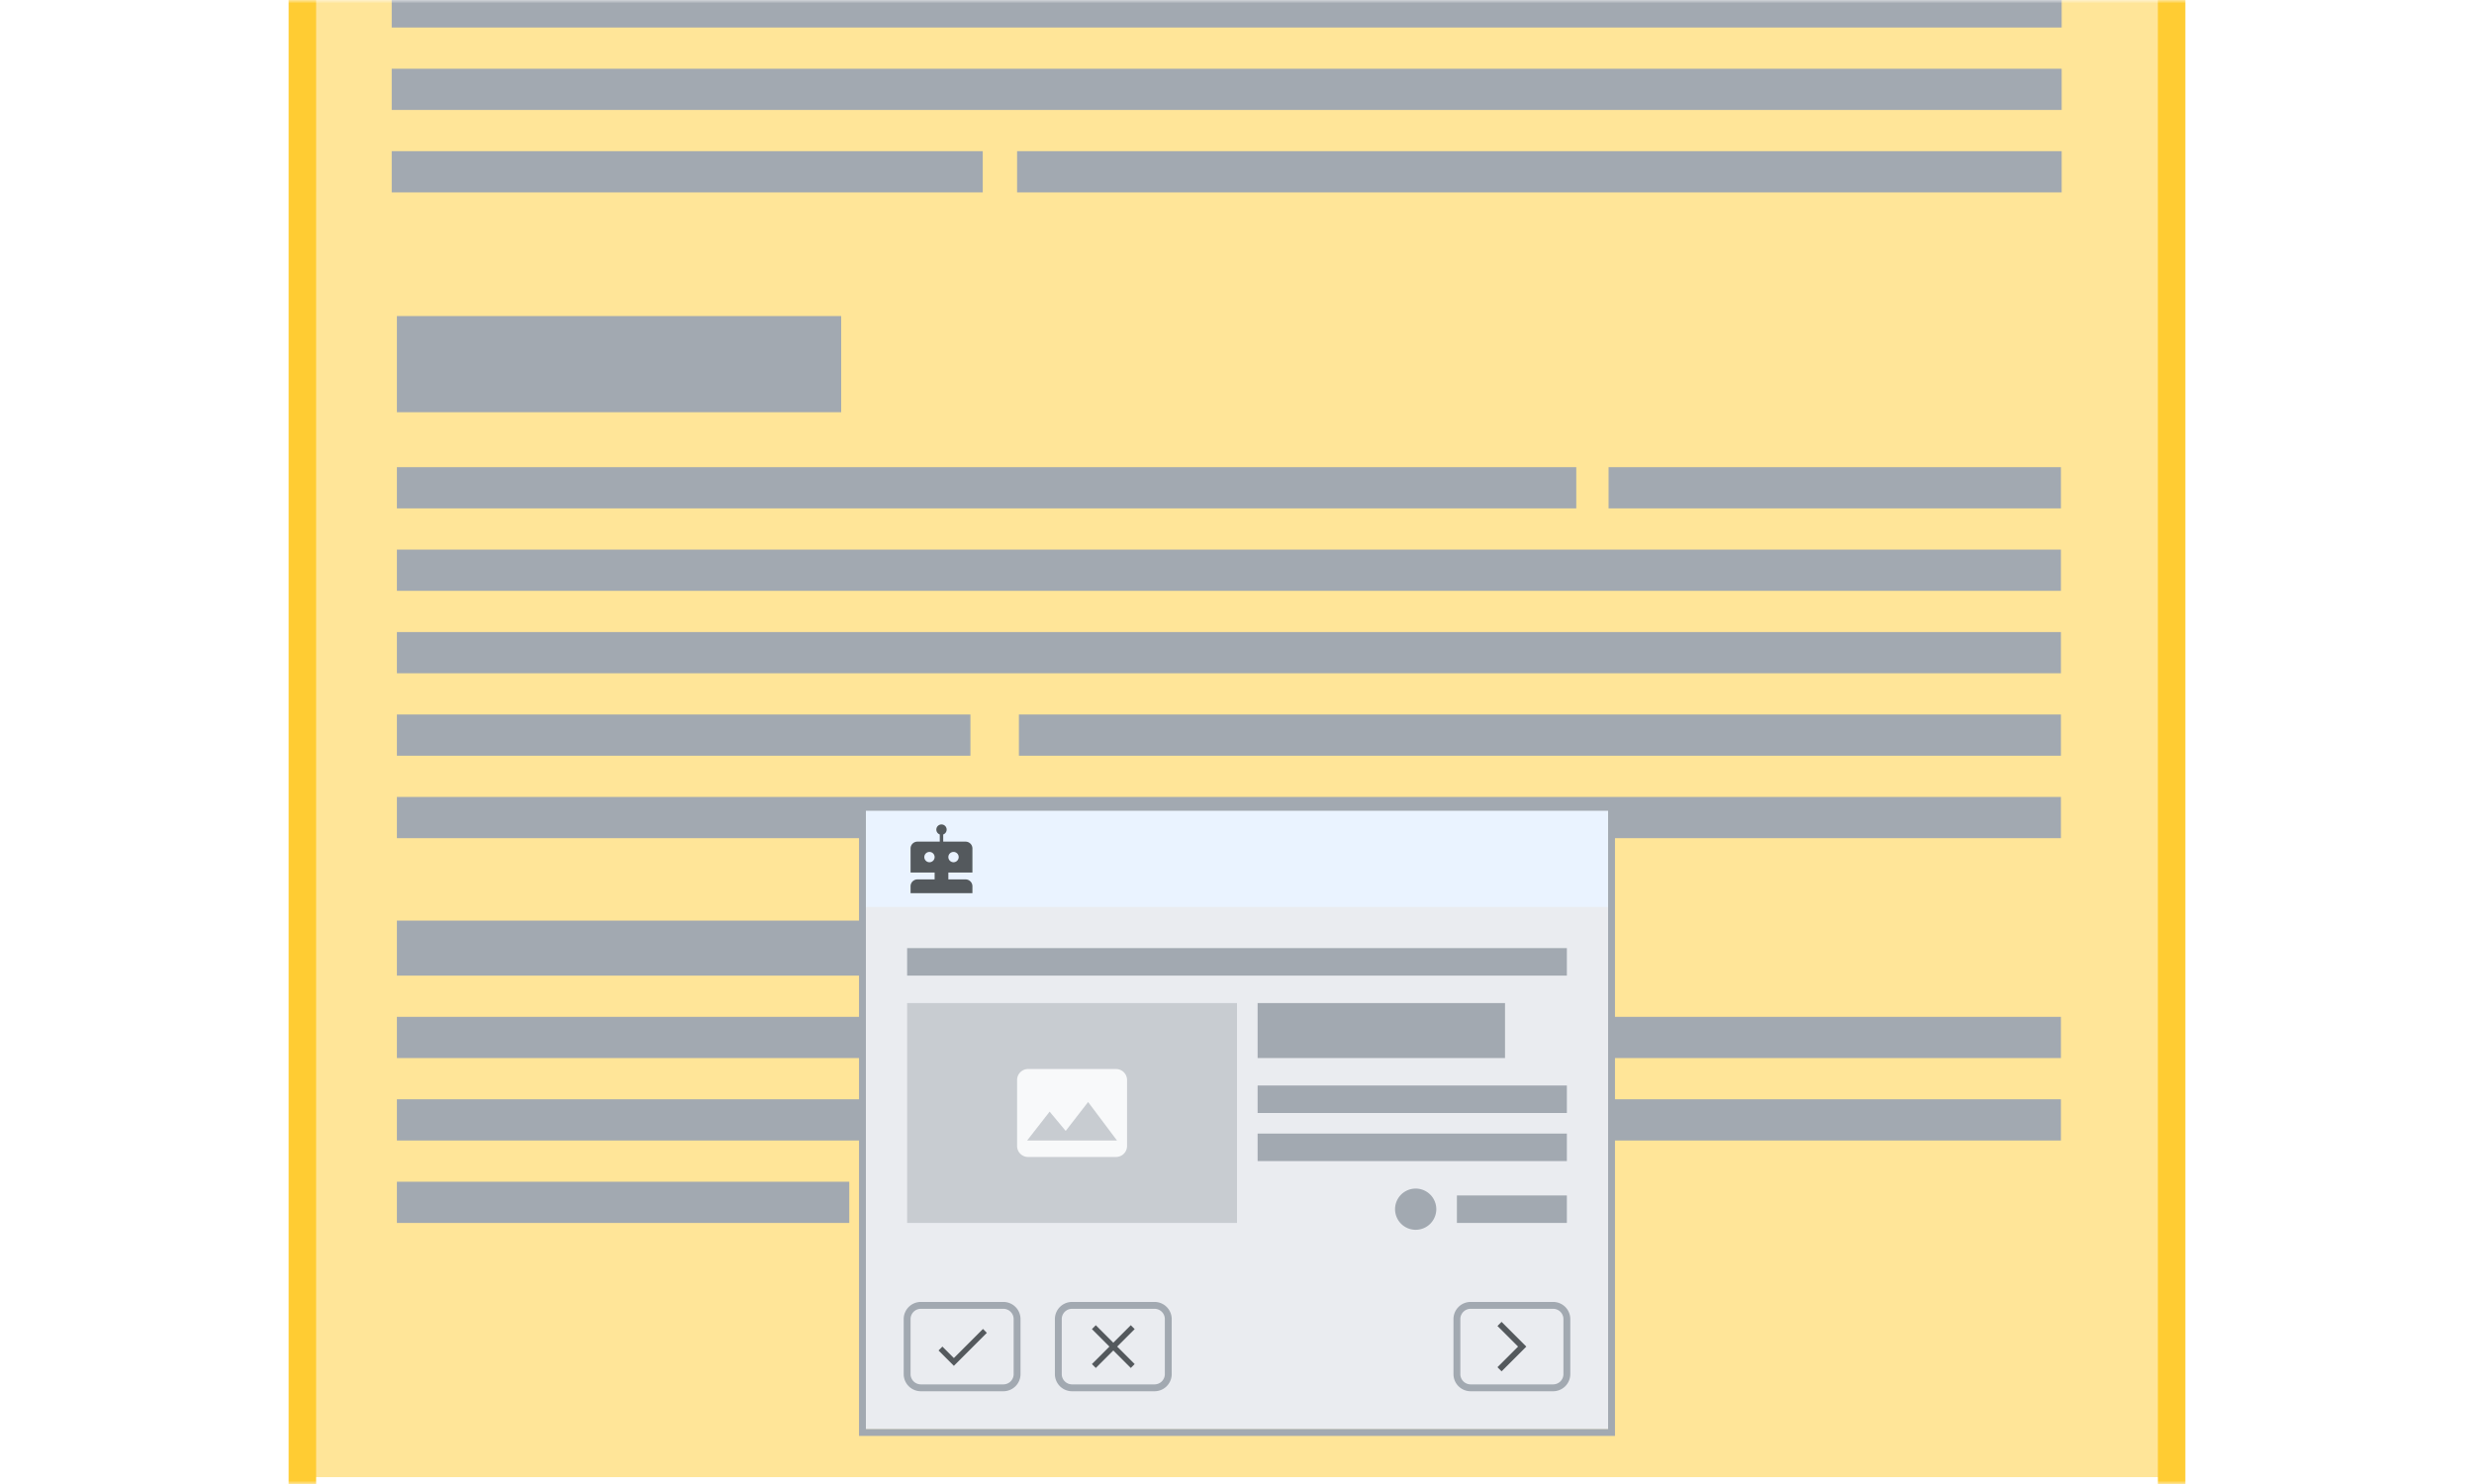 <svg xmlns="http://www.w3.org/2000/svg" width="360" height="216" fill="none" viewBox="0 0 360 216">
	<g clip-path="url(#a)">
		<mask id="b" width="360" height="216" x="0" y="0" maskUnits="userSpaceOnUse" style="mask-type:luminance">
			<path fill="#fff" d="M360 0H0v216h360V0Z"/>
		</mask>
		<g mask="url(#b)">
			<path fill="#fff" d="M316 28H44v180h272V28Z"/>
			<path fill="#FC3" fill-opacity=".5" d="M316-14H44v229h272V-14Z"/>
			<path fill="#A2A9B1" d="M299.894 116H57.754v6h242.14v-6Zm0 32H57.754v6h242.14v-6Zm-94.035 12H57.754v6H205.86v-6Zm94.036 0h-90.509v6h90.509v-6Zm-176.316 12H57.754v6h65.825v-6Zm37.614-38H57.754v8h103.439v-8Zm-19.983-30H57.754v6h83.456v-6Zm158.685 0H148.263v6h151.632v-6Zm-.001-12H57.754v6h242.14v-6Zm0-12H57.754v6h242.14v-6Zm.001-12H234.07v6h65.825v-6Zm-70.527 0H57.754v6h171.614v-6ZM122.404 46h-64.65v14h64.65V46ZM300 22H148v6h152v-6Zm-157 0H57v6h86v-6Zm157-12H57v6h243v-6Zm0-12H57v6h243v-6Z"/>
			<path stroke="#FC3" stroke-width="4" d="M316-8H44v229h272V-8Z"/>
			<g filter="url(#c)">
				<path fill="#fff" d="M234 119H126v90h108v-90Z"/>
				<path fill="#EAECF0" d="M234 185H126v24h108v-24Z"/>
				<path fill="#EAECF0" stroke="#A2A9B1" stroke-linecap="square" d="M146 191h-12a2 2 0 0 0-2 2v8a2 2 0 0 0 2 2h12a2 2 0 0 0 2-2v-8a2 2 0 0 0-2-2Z"/>
				<path fill="#54595D" fill-rule="evenodd" d="M138.8 198.668 137.132 197l-.564.564 2.232 2.236 4.8-4.8-.564-.568-4.236 4.236Z" clip-rule="evenodd"/>
				<path fill="#EAECF0" stroke="#A2A9B1" stroke-linecap="square" d="M226 191h-12a2 2 0 0 0-2 2v8a2 2 0 0 0 2 2h12a2 2 0 0 0 2-2v-8a2 2 0 0 0-2-2Z"/>
				<path fill="#54595D" fill-rule="evenodd" d="m218.5 193.4-.6.6 3 3-3 3 .6.6 3.6-3.6-3.6-3.6Z" clip-rule="evenodd"/>
				<path fill="#EAECF0" stroke="#A2A9B1" stroke-linecap="square" d="M168 191h-12a2 2 0 0 0-2 2v8a2 2 0 0 0 2 2h12a2 2 0 0 0 2-2v-8a2 2 0 0 0-2-2Z"/>
				<path fill="#54595D" fill-rule="evenodd" d="m162.565 196.999 2.546-2.545-.566-.566-2.546 2.546-2.544-2.545-.566.565 2.545 2.545-2.546 2.546.566.565 2.545-2.545 2.547 2.546.565-.565-2.546-2.547Z" clip-rule="evenodd"/>
				<path fill="#EAECF0" d="M234 119H126v70h108v-70Z"/>
				<path fill="#A2A9B1" d="M228 159h-45v4h45v-4Zm0-20h-96v4h96v-4Zm0 27h-45v4h45v-4Zm-9-19h-36v8h36v-8Zm-10 30a3 3 0 1 0-6 0 3 3 0 0 0 6 0Zm19-2h-16v4h16v-4Z"/>
				<path fill="#EAF3FF" d="M126 119h108v14H126v-14Z"/>
				<path fill="#C8CCD1" d="M180 147h-48v32h48v-32Z"/>
				<path fill="#F8F9FA" fill-rule="evenodd" d="M162.4 156.6h-12.8a1.6 1.6 0 0 0-1.6 1.6v9.6a1.6 1.6 0 0 0 1.6 1.6h12.8a1.6 1.6 0 0 0 1.6-1.6v-9.6a1.6 1.6 0 0 0-1.6-1.6ZM149.464 167l3.272-4.2 2.336 2.808 3.264-4.208 4.2 5.6h-13.072Z" clip-rule="evenodd"/>
				<path fill="#54595D" fill-rule="evenodd" d="M136.75 123.5h-3.252a.999.999 0 0 0-.998.998V128h3.5v1h-2.502a.997.997 0 0 0-.998 1v1h9v-1c0-.553-.447-1-.998-1H138v-1h3.5v-3.502a.998.998 0 0 0-.998-.998h-3.252v-1.043a.75.75 0 1 0-.5 0v1.043Zm2 3a.75.75 0 1 1 0-1.5.75.75 0 0 1 0 1.5Zm-3.5 0a.75.75 0 1 1 0-1.5.75.75 0 0 1 0 1.5Z" clip-rule="evenodd"/>
				<path stroke="#A2A9B1" stroke-linecap="square" d="M234.5 118.5h-109v91h109v-91Z"/>
			</g>
		</g>
	</g>
	<defs>
		<clipPath id="a">
			<path fill="#fff" d="M0 0h360v216H0z"/>
		</clipPath>
		<filter id="c" width="112" height="94" x="124" y="116" color-interpolation-filters="sRGB" filterUnits="userSpaceOnUse">
			<feFlood flood-opacity="0" result="BackgroundImageFix"/>
			<feColorMatrix in="SourceAlpha" result="hardAlpha" values="0 0 0 0 0 0 0 0 0 0 0 0 0 0 0 0 0 0 127 0"/>
			<feOffset dy="-1"/>
			<feGaussianBlur stdDeviation=".5"/>
			<feComposite in2="hardAlpha" operator="out"/>
			<feColorMatrix values="0 0 0 0 0 0 0 0 0 0 0 0 0 0 0 0 0 0 0.1 0"/>
			<feBlend in2="BackgroundImageFix" result="effect1_dropShadow_3_498"/>
			<feBlend in="SourceGraphic" in2="effect1_dropShadow_3_498" result="shape"/>
		</filter>
	</defs>
</svg>
